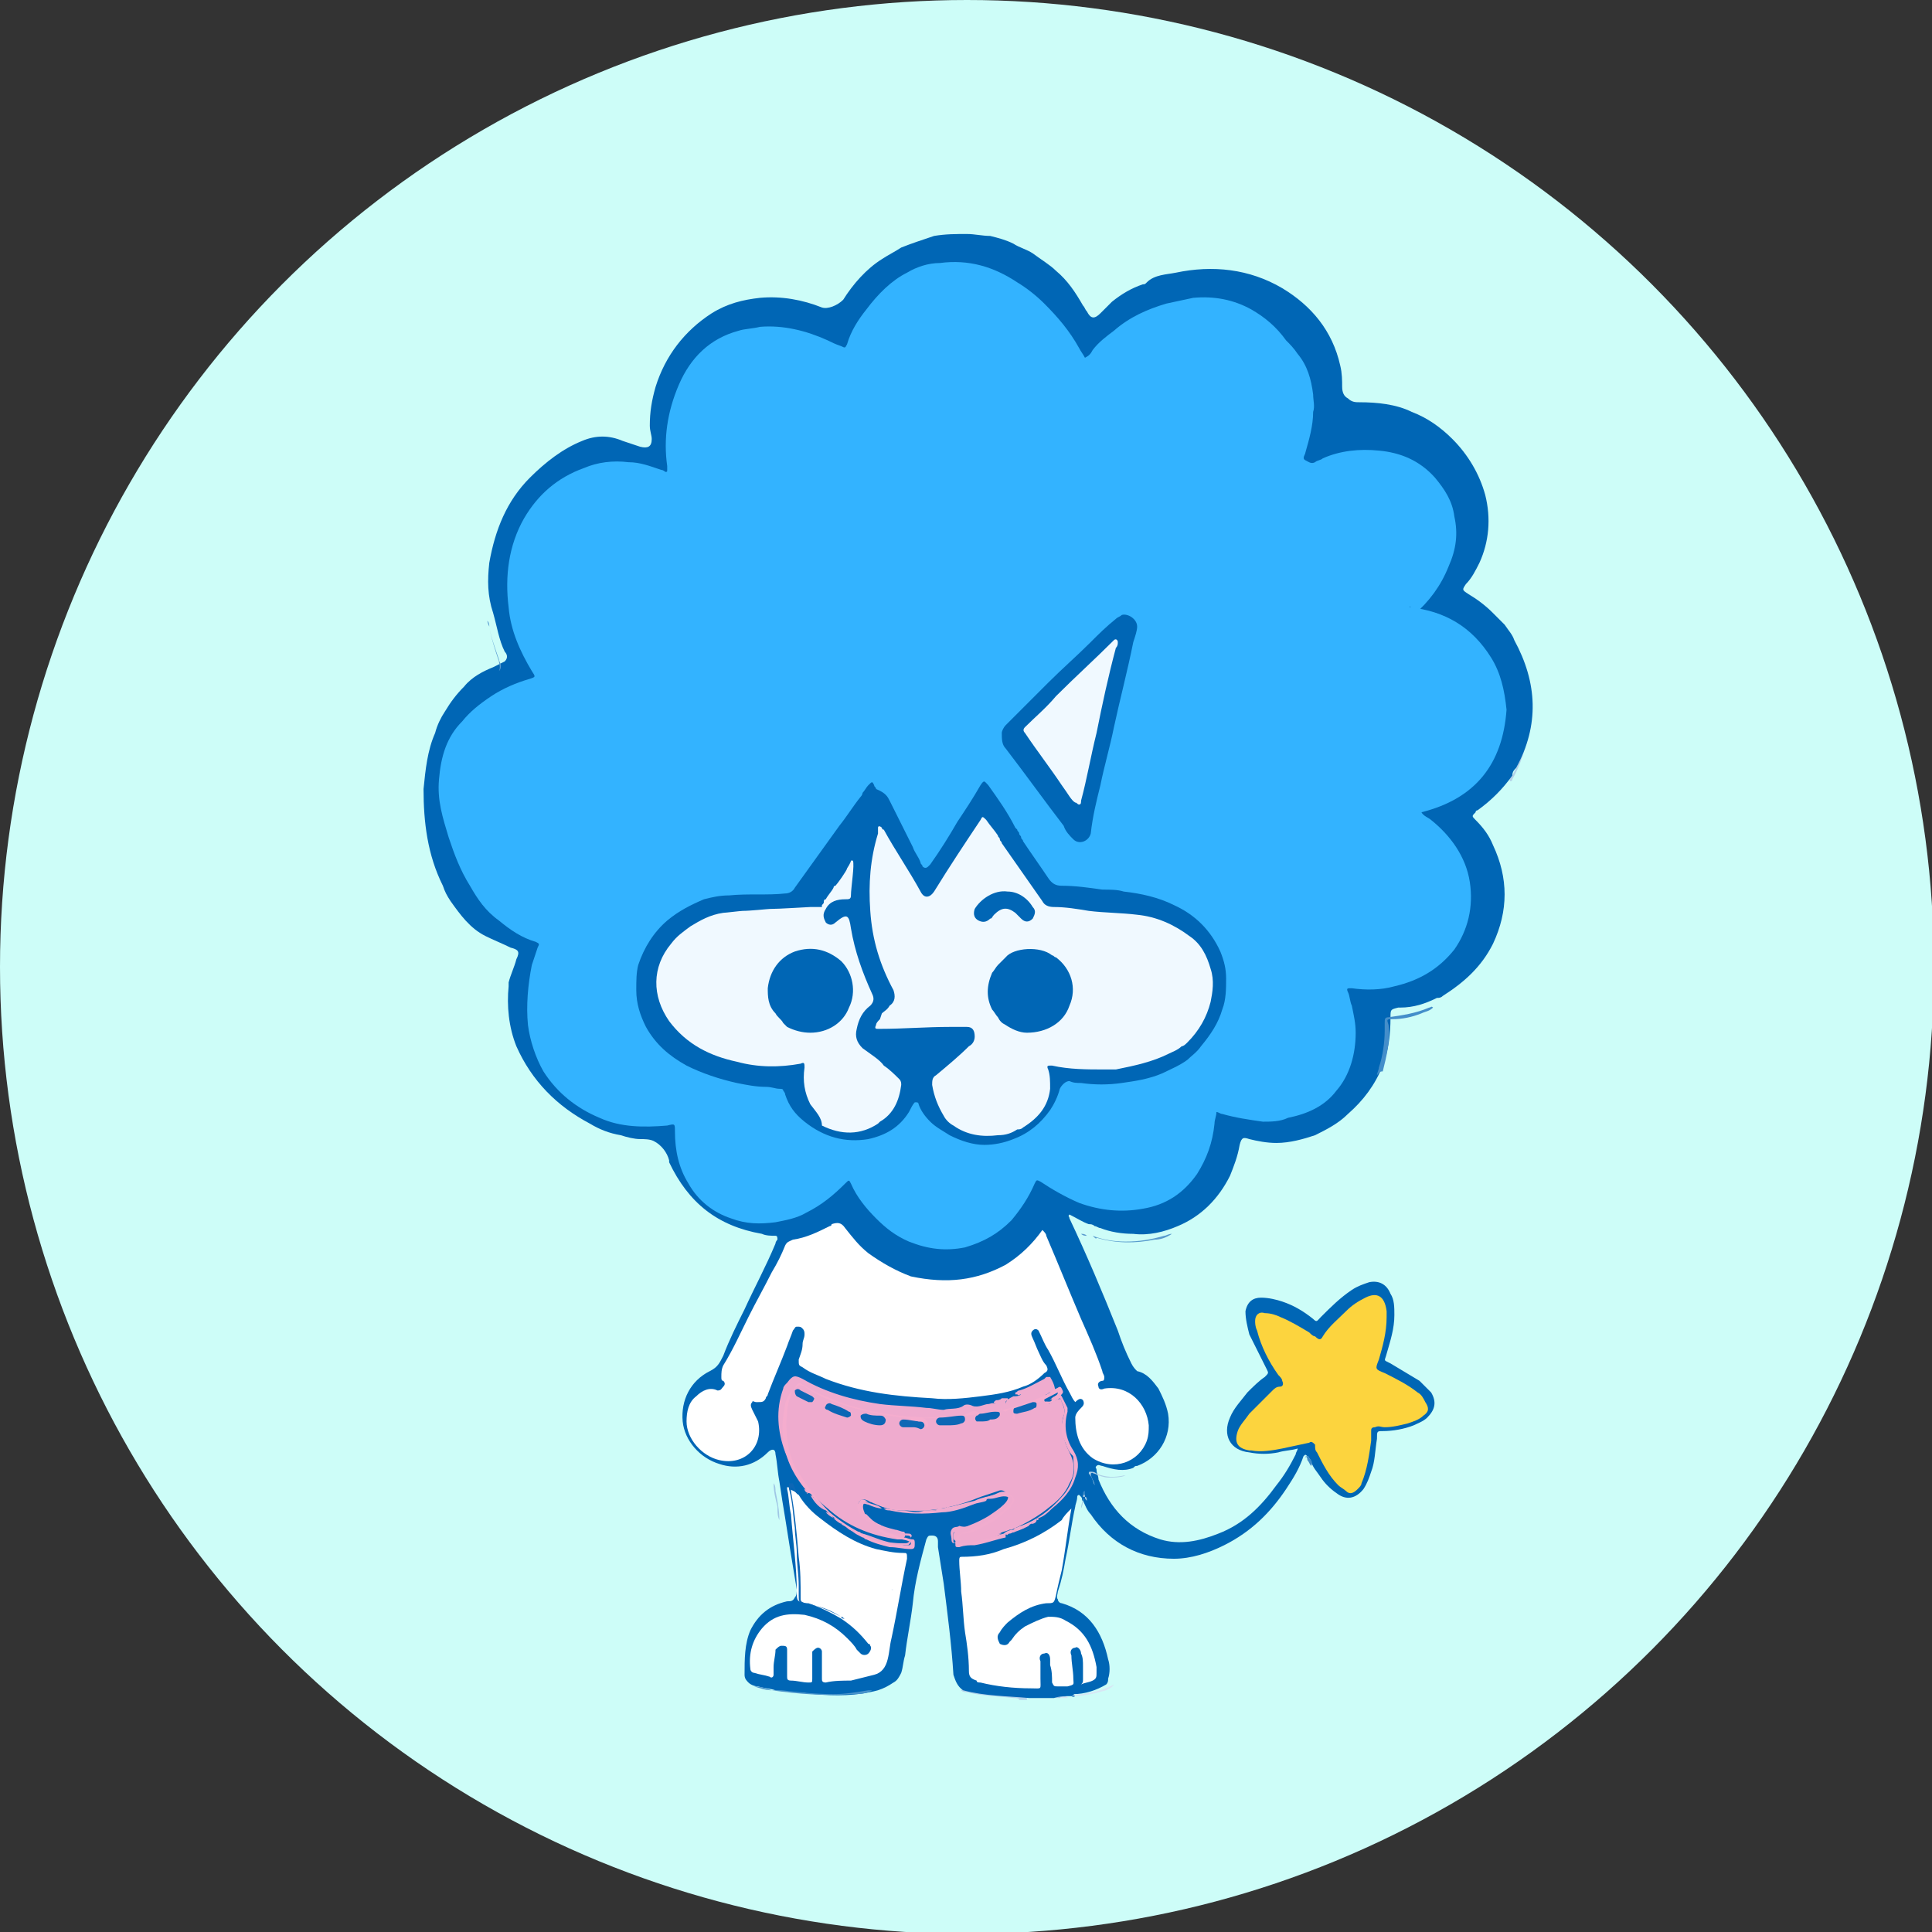 <?xml version="1.0" encoding="utf-8"?>
<!-- Generator: Adobe Illustrator 22.0.0, SVG Export Plug-In . SVG Version: 6.00 Build 0)  -->
<svg version="1.1" id="User_tx_defualt" xmlns="http://www.w3.org/2000/svg" xmlns:xlink="http://www.w3.org/1999/xlink" x="0px"
	 y="0px" viewBox="0 0 99.9 99.9" style="enable-background:new 0 0 99.9 99.9;" xml:space="preserve">
<rect x="0" y="0" width="99.9" height="99.9" fill="#333333" stroke="none"/>
<style type="text/css">
	.st0{fill:#CDFDF8;}
	.st1{fill:#B4D2E8;}
	.st2{fill:#B2D0E9;}
	.st3{fill:#8CB9DD;}
	.st4{fill:#A5C9E5;}
	.st5{fill:#D8E6F4;}
	.st6{fill:#D4E5F2;}
	.st7{fill:#0066B5;}
	.st8{fill:#4A93CB;}
	.st9{fill:#579AD0;}
	.st10{fill:#9FC6E5;}
	.st11{fill:#448ECA;}
	.st12{fill:#589BCD;}
	.st13{fill:#ADCEE6;}
	.st14{fill:#3E8AC6;}
	.st15{fill:#A3C9E4;}
	.st16{fill:#5A9BCF;}
	.st17{fill:#33B3FF;}
	.st18{fill:#FFFFFF;}
	.st19{fill:#EFABCE;}
	.st20{fill:#FCD43E;}
	.st21{fill:#F5ADCE;}
	.st22{fill:#F1ACCE;}
	.st23{fill:#F3ACCE;}
	.st24{fill:#0C66B5;}
	.st25{fill:#EEABCE;}
	.st26{fill:#ECAACE;}
	.st27{fill:#3486C5;}
	.st28{fill:#0C67B5;}
	.st29{fill:#0B66B5;}
	.st30{fill:#0A66B5;}
	.st31{fill:#0D66B5;}
	.st32{fill:#0F68B5;}
	.st33{fill:#0D67B5;}
	.st34{fill:#0F67B5;}
	.st35{fill:#EEF4FA;}
	.st36{fill:#F0F9FF;}
	.st37{fill:#0166B5;}
</style>
<g>
	<circle id="椭圆_1" class="st0" cx="50" cy="50" r="50"/>
	<g>
		<path class="st1" d="M77.6,32.8c0.1,0,0.2,0.1,0.2,0.2c0.6,0.8,1,1.8,1.2,2.8c0,0.1,0,0.3,0.1,0.4c0,0.5,0,1,0,1.4
			c-0.1,0.2-0.1,0.4-0.1,0.6c-0.2,0.7-0.4,1.4-0.8,2.1c0,0.1-0.1,0.1-0.1,0.1c-0.1-0.1,0-0.2,0.1-0.3c0.6-1.1,0.9-2.3,0.9-3.6
			c-0.1-1.3-0.5-2.4-1.2-3.5C77.7,33,77.6,33,77.6,32.8z"/>
		<path class="st2" d="M52.4,87.8c-0.8-0.1-1.6-0.1-2.4-0.3c-0.1,0-0.2,0-0.3-0.1c0.1-0.1,0.2,0,0.3,0c0.8,0.2,1.7,0.3,2.6,0.3
			c0.2,0,0.4,0,0.5,0.1c0,0,0,0.1,0,0.1c-0.1,0-0.2,0-0.4,0C52.7,87.8,52.5,87.8,52.4,87.8z"/>
		<path class="st3" d="M53.2,87.8C53.2,87.8,53.2,87.8,53.2,87.8c0.4-0.2,0.9-0.2,1.3-0.1c0,0,0,0.1,0,0.1
			C54,87.8,53.6,87.8,53.2,87.8z"/>
		<path class="st4" d="M54.5,87.8C54.5,87.8,54.5,87.8,54.5,87.8c0.3-0.2,0.6-0.2,0.9-0.2c0,0,0,0.1,0,0.1c-0.1,0-0.2,0-0.2,0
			c-0.1,0.1-0.3,0-0.4,0.1C54.7,87.8,54.6,87.8,54.5,87.8z"/>
		<path class="st5" d="M54.8,87.8c0.1-0.1,0.2,0,0.4-0.1c0,0,0,0,0,0.1C55,87.8,54.9,87.8,54.8,87.8z"/>
		<path class="st6" d="M52.4,87.8c0.1,0,0.3,0,0.4,0.1C52.7,87.8,52.6,87.8,52.4,87.8C52.4,87.8,52.4,87.8,52.4,87.8z"/>
		<path class="st7" d="M55.4,87.7c-0.3,0-0.6,0-0.9,0.1c-0.4,0-0.9,0-1.3,0c-1.1-0.1-2.3-0.1-3.4-0.4c-0.3-0.2-0.4-0.5-0.5-0.8
			c-0.1-1.6-0.3-3.1-0.5-4.7c-0.1-0.6-0.2-1.3-0.3-1.9c0-0.1,0-0.2,0-0.3c0-0.2-0.1-0.3-0.3-0.3c-0.2,0-0.2,0-0.3,0.2
			c-0.3,1.1-0.6,2.2-0.7,3.3c-0.1,0.9-0.3,1.8-0.4,2.7c-0.1,0.3-0.1,0.6-0.2,0.9c-0.1,0.2-0.2,0.4-0.4,0.5c-0.3,0.2-0.5,0.3-0.8,0.4
			c-1.1,0.3-2.2,0.3-3.3,0.2c-0.7-0.1-1.3-0.1-2-0.2l0,0c-0.3-0.1-0.6-0.1-0.9-0.2c-0.2,0-0.4-0.1-0.5-0.2c-0.1-0.1-0.2-0.2-0.2-0.4
			c0-0.8,0-1.6,0.3-2.3c0.4-0.8,1-1.3,1.9-1.5c0.2,0,0.3,0,0.4-0.2c0.1-0.1,0.1-0.3,0.1-0.4c-0.2-1.2-0.4-2.4-0.6-3.7
			c-0.1-0.6-0.2-1.2-0.3-1.9c-0.1-0.5-0.1-0.9-0.2-1.4c0-0.3-0.2-0.3-0.4-0.1c-0.7,0.7-1.6,0.9-2.5,0.6c-1-0.3-1.8-1.2-1.9-2.2
			c-0.1-1.1,0.4-2.1,1.4-2.6c0.4-0.2,0.5-0.4,0.7-0.8c0.3-0.8,0.7-1.6,1.1-2.4c0.5-1.1,1.1-2.2,1.6-3.4c0-0.1,0.1-0.2,0.1-0.2
			c0-0.1,0-0.2-0.1-0.2c-0.2,0-0.5,0-0.7-0.1c-2.3-0.4-3.8-1.6-4.8-3.7c0,0,0-0.1,0-0.1c-0.1-0.4-0.4-0.8-0.8-1
			c-0.2-0.1-0.5-0.1-0.7-0.1c-0.3,0-0.7-0.1-1-0.2c-0.6-0.1-1.1-0.3-1.6-0.6c-1.7-0.9-3-2.2-3.8-4c-0.4-1-0.5-2.1-0.4-3.1
			c0-0.1,0-0.1,0-0.2c0.1-0.4,0.3-0.8,0.4-1.2c0.2-0.4,0.1-0.5-0.3-0.6c-0.4-0.2-0.9-0.4-1.3-0.6c-0.8-0.4-1.3-1.1-1.8-1.8
			c-0.2-0.3-0.3-0.5-0.4-0.8c-0.8-1.6-1-3.3-1-5c0.1-1,0.2-2,0.6-2.9c0.1-0.4,0.3-0.8,0.5-1.1c0.3-0.5,0.6-0.9,1-1.3
			c0.4-0.5,1-0.8,1.5-1c0.2-0.1,0.4-0.2,0.6-0.3c0.2-0.2,0.1-0.4,0-0.5c-0.3-0.6-0.4-1.3-0.6-2c-0.3-0.9-0.3-1.7-0.2-2.6
			c0.3-1.7,0.9-3.2,2.1-4.4c0.8-0.8,1.7-1.5,2.7-1.9c0.7-0.3,1.4-0.3,2.1,0c0.3,0.1,0.6,0.2,0.9,0.3c0.4,0.1,0.6,0,0.6-0.4
			c0-0.2-0.1-0.4-0.1-0.7c0-0.7,0.1-1.3,0.3-2c0.5-1.6,1.5-2.9,2.9-3.8c0.8-0.5,1.6-0.7,2.5-0.8c1.1-0.1,2.2,0.1,3.2,0.5
			c0.3,0.1,0.8-0.1,1.1-0.4c0.5-0.8,1.2-1.6,2-2.1c0.3-0.2,0.7-0.4,1-0.6c0.5-0.2,1.1-0.4,1.7-0.6c0.6-0.1,1.1-0.1,1.7-0.1
			c0.4,0,0.8,0.1,1.2,0.1c0.4,0.1,0.8,0.2,1.2,0.4c0.3,0.2,0.7,0.3,1,0.5c0.4,0.3,0.9,0.6,1.2,0.9c0.6,0.5,1,1.1,1.4,1.8
			c0.1,0.1,0.1,0.2,0.2,0.3c0.2,0.4,0.4,0.4,0.7,0.1c0.2-0.2,0.4-0.4,0.6-0.6c0.5-0.4,1-0.7,1.6-0.9c0.1,0,0.1,0,0.2-0.1
			c0.4-0.4,1-0.4,1.5-0.5c1.9-0.4,3.8-0.2,5.5,0.8c1.5,0.9,2.6,2.2,3,4c0.1,0.4,0.1,0.8,0.1,1.1c0,0.3,0.1,0.5,0.3,0.6
			c0.2,0.2,0.4,0.2,0.6,0.2c0.9,0,1.9,0.1,2.7,0.5c0.8,0.3,1.5,0.8,2.1,1.4c0.8,0.8,1.4,1.8,1.7,2.9c0.3,1.2,0.2,2.4-0.3,3.5
			c-0.2,0.4-0.4,0.8-0.7,1.1c-0.2,0.3-0.2,0.3,0.1,0.5c0.5,0.3,0.9,0.6,1.3,1c0.2,0.2,0.4,0.4,0.6,0.6c0.2,0.3,0.4,0.5,0.5,0.8
			c1.2,2.2,1.3,4.4,0.1,6.6c-0.1,0.1-0.2,0.2-0.2,0.4c-0.5,0.7-1.1,1.3-1.8,1.8c0,0-0.1,0-0.1,0.1c-0.2,0.2-0.2,0.2,0,0.4
			c0.4,0.4,0.7,0.8,0.9,1.3c0.8,1.7,0.8,3.4,0,5.1c-0.6,1.2-1.5,2-2.6,2.7c-0.1,0.1-0.2,0.1-0.3,0.1c-0.6,0.3-1.2,0.5-1.9,0.5
			c0,0-0.1,0-0.1,0c-0.4,0.1-0.4,0.1-0.4,0.5c0,0.9-0.1,1.7-0.4,2.5c-0.4,1-1,1.8-1.8,2.5c-0.5,0.5-1.1,0.8-1.7,1.1
			c-0.6,0.2-1.3,0.4-2,0.4c-0.5,0-1-0.1-1.4-0.2c-0.3-0.1-0.4-0.1-0.5,0.3c-0.1,0.6-0.3,1.1-0.5,1.6c-0.6,1.2-1.5,2.1-2.7,2.6
			c-0.7,0.3-1.5,0.5-2.3,0.4c-0.6,0-1.2-0.1-1.7-0.3c-0.1,0-0.2-0.1-0.3-0.1l0,0c-0.1-0.1-0.2-0.1-0.3-0.1c-0.3-0.1-0.6-0.3-1-0.5
			c-0.1,0.1,0,0.1,0,0.2c0.9,1.9,1.7,3.8,2.5,5.8c0.2,0.6,0.4,1.1,0.7,1.7c0.1,0.2,0.2,0.3,0.3,0.4c0.5,0.1,0.8,0.5,1.1,0.9
			c0.2,0.4,0.4,0.8,0.5,1.3c0.2,1.2-0.5,2.3-1.6,2.7c-0.1,0-0.1,0-0.2,0.1c-0.5,0.2-1,0.1-1.6-0.1c-0.1,0-0.2-0.1-0.3,0
			c-0.1,0.1,0,0.1,0,0.2c0,0.2,0.1,0.3,0.1,0.5c0.6,1.5,1.6,2.6,3.2,3.1c1,0.3,2,0.1,3-0.3c1.3-0.5,2.2-1.4,3-2.5
			c0.4-0.5,0.7-1,1-1.6c0-0.1,0.1-0.2,0.1-0.3c-0.3,0.1-0.7,0.1-1,0.2c-0.5,0.1-1,0.1-1.5,0c-1-0.1-1.4-0.9-1-1.8
			c0.2-0.5,0.6-0.9,0.9-1.3c0.3-0.3,0.6-0.6,0.9-0.8c0.2-0.2,0.2-0.2,0.1-0.4c-0.3-0.6-0.6-1.2-0.9-1.8c-0.1-0.4-0.2-0.8-0.2-1.2
			c0.1-0.5,0.4-0.7,0.8-0.7c0.4,0,0.8,0.1,1.1,0.2c0.6,0.2,1.1,0.5,1.6,0.9c0.2,0.2,0.2,0.1,0.4-0.1c0.5-0.5,1-1,1.6-1.4
			c0.3-0.2,0.6-0.3,0.9-0.4c0.5-0.1,0.9,0.1,1.1,0.6c0.2,0.3,0.2,0.7,0.2,1.1c0,0.7-0.2,1.3-0.4,2c-0.1,0.4-0.2,0.3,0.2,0.5
			c0.5,0.3,1,0.6,1.5,0.9c0.2,0.2,0.4,0.4,0.6,0.6c0.3,0.5,0.2,0.9-0.2,1.3c-0.2,0.2-0.5,0.3-0.7,0.4c-0.5,0.2-1.1,0.3-1.6,0.3
			c-0.3,0-0.3,0-0.3,0.4c-0.1,0.6-0.1,1.2-0.3,1.7c-0.1,0.3-0.2,0.6-0.4,0.9c-0.4,0.5-0.9,0.6-1.4,0.2c-0.3-0.2-0.6-0.5-0.8-0.8
			c-0.2-0.3-0.4-0.5-0.5-0.8c0-0.1-0.1-0.2-0.2-0.3c-0.1-0.1-0.1-0.1-0.2,0c-0.2,0.6-0.5,1.1-0.9,1.7c-0.8,1.2-1.8,2.2-3.2,2.9
			c-0.8,0.4-1.7,0.7-2.6,0.7c-1.8,0-3.3-0.8-4.3-2.3c-0.2-0.2-0.3-0.5-0.4-0.7c-0.1,0,0-0.1-0.1-0.2l0,0c0,0,0,0-0.1-0.1
			c-0.1,0-0.1,0.1-0.1,0.1c0,0.2-0.1,0.4-0.1,0.5c-0.2,0.9-0.3,1.8-0.5,2.7c-0.1,0.6-0.2,1.1-0.4,1.7c0,0.1-0.1,0.3,0,0.4
			c0,0.1,0.1,0.2,0.2,0.2c1.4,0.4,2.1,1.5,2.4,2.9c0.1,0.3,0.1,0.7,0,1c0,0.1,0,0.2-0.1,0.3c-0.5,0.3-1.1,0.5-1.7,0.5
			C55.7,87.7,55.5,87.8,55.4,87.7z"/>
		<path class="st8" d="M39.9,87.4c0.2,0,0.3,0,0.5,0c0.9,0.1,1.8,0.2,2.7,0.2c0.6,0,1.2-0.1,1.8-0.2c0.1,0,0.2,0,0.2,0
			c-0.3,0.2-0.7,0.2-1.1,0.2C42.7,87.7,41.3,87.6,39.9,87.4C39.9,87.4,39.9,87.4,39.9,87.4z"/>
		<path class="st9" d="M25.2,32.1c0.1,0.1,0.1,0.2,0.1,0.3c0.1,0.6,0.3,1.1,0.5,1.7c0,0.1,0.1,0.2,0.1,0.3c0,0.1,0,0.2-0.1,0.3
			c0.1-0.2,0-0.4,0-0.5c-0.2-0.6-0.4-1.2-0.5-1.8C25.2,32.2,25.2,32.1,25.2,32.1z"/>
		<path class="st10" d="M40,76.7c0.1,0.1,0.1,0.3,0.1,0.4c0.1,0.5,0.2,1,0.2,1.5c-0.1-0.2-0.1-0.4-0.1-0.7
			C40.1,77.5,40,77.1,40,76.7z"/>
		<path class="st8" d="M39,87.2c0.3,0,0.6,0.1,0.9,0.2C39.6,87.4,39.3,87.3,39,87.2z"/>
		<path class="st11" d="M71.2,55.6c0-0.1,0.1-0.3,0.1-0.4c0.2-0.6,0.3-1.3,0.3-1.9c0-0.1,0-0.3,0-0.4c0-0.2,0-0.3,0.2-0.3
			c0.7-0.1,1.4-0.2,2.1-0.5c0.1,0,0.1-0.1,0.2,0c-0.2,0.2-0.4,0.2-0.6,0.3c-0.5,0.2-1,0.3-1.5,0.3c-0.3,0-0.3,0-0.2,0.3
			c0.1,0.8-0.1,1.6-0.3,2.4C71.3,55.4,71.3,55.5,71.2,55.6z"/>
		<path class="st12" d="M56.5,63.9c0.5,0.2,1.1,0.3,1.7,0.3c0.7,0,1.3-0.1,2-0.3c0.1,0,0.2-0.1,0.4-0.1c-0.3,0.2-0.6,0.3-0.9,0.3
			c-1,0.2-2,0.2-3-0.1C56.7,64.1,56.6,64,56.5,63.9C56.5,64,56.5,64,56.5,63.9C56.5,64,56.5,63.9,56.5,63.9z"/>
		<path class="st13" d="M56.6,76.8c-0.1-0.2-0.1-0.4-0.3-0.6c0-0.1,0-0.1,0.1-0.1c0.1,0,0.2,0,0.3,0.1c0.5,0.2,0.9,0.2,1.4,0.1
			c0,0,0.1,0,0.1,0c-0.3,0.1-0.6,0.1-0.9,0.1c-0.2,0-0.5-0.1-0.7-0.2c-0.1,0-0.1-0.1-0.2,0C56.4,76.4,56.6,76.6,56.6,76.8z"/>
		<path class="st5" d="M55.4,87.7c0.2-0.1,0.4-0.1,0.6-0.1c0.5-0.1,1.1-0.2,1.6-0.5c-0.1,0.2-0.3,0.2-0.4,0.3
			C56.5,87.6,56,87.7,55.4,87.7C55.4,87.8,55.4,87.7,55.4,87.7z"/>
		<path class="st14" d="M67.5,75.4c0-0.1,0-0.1,0.1-0.1c0.1,0,0.1,0,0.1,0.1c0.1,0.1,0.2,0.2,0.1,0.4c-0.1-0.1-0.1-0.2-0.2-0.3
			C67.6,75.3,67.5,75.3,67.5,75.4z"/>
		<path class="st15" d="M55.9,78c0-0.2,0.1-0.4,0.1-0.6c0,0,0,0,0,0c0,0,0,0,0,0C56,77.6,56,77.8,55.9,78z"/>
		<path class="st16" d="M56.5,63.9C56.5,64,56.5,64,56.5,63.9c-0.1,0-0.2,0-0.3-0.1C56.3,63.9,56.4,63.9,56.5,63.9z"/>
		<path class="st16" d="M55.9,63.8c0.1,0,0.2,0,0.3,0.1C56.1,63.9,56,63.9,55.9,63.8z"/>
		<path class="st15" d="M56.1,77.3c0,0,0,0.1,0,0.1c0,0-0.1,0-0.1,0c0,0,0,0,0,0C56,77.3,56,77.2,56.1,77.3z"/>
		<path class="st15" d="M56.1,77.4c0.1,0,0.1,0.1,0.1,0.2C56.1,77.5,56.1,77.5,56.1,77.4z"/>
		<path class="st17" d="M72.9,31.4c1.8,0.2,3.2,1,4.2,2.6c0.5,0.8,0.7,1.7,0.8,2.7c-0.2,2.8-1.6,4.6-4.4,5.3
			c0.1,0.2,0.4,0.3,0.5,0.4c1,0.8,1.8,1.9,2,3.2c0.2,1.3-0.1,2.5-0.8,3.5c-0.8,1-1.8,1.6-3.1,1.9c-0.7,0.2-1.5,0.2-2.2,0.1
			c0,0-0.1,0-0.1,0c-0.1,0-0.2,0-0.1,0.2c0.1,0.2,0.1,0.5,0.2,0.7c0.1,0.5,0.2,0.9,0.2,1.4c0,1.1-0.3,2.2-1,3
			c-0.6,0.8-1.5,1.2-2.5,1.4C66.2,58,65.7,58,65.3,58c-0.7-0.1-1.4-0.2-2.1-0.4c-0.1,0-0.2-0.1-0.3-0.1c0,0.2-0.1,0.4-0.1,0.6
			c-0.1,1-0.4,1.8-0.9,2.6c-0.7,1-1.6,1.6-2.8,1.8c-1.1,0.2-2.2,0.1-3.3-0.3c-0.7-0.3-1.4-0.7-2-1.1c-0.2-0.1-0.2-0.1-0.3,0.1
			c-0.3,0.7-0.7,1.3-1.2,1.9c-0.7,0.7-1.4,1.1-2.4,1.4c-1,0.2-1.9,0.1-2.9-0.3c-0.7-0.3-1.2-0.7-1.7-1.2c-0.5-0.5-1-1.1-1.3-1.8
			c-0.1-0.2-0.1-0.2-0.3,0c-0.6,0.6-1.2,1.1-2,1.5c-0.5,0.3-1.1,0.4-1.6,0.5c-0.8,0.1-1.5,0.1-2.3-0.2c-0.9-0.3-1.7-0.9-2.2-1.8
			c-0.5-0.8-0.7-1.7-0.7-2.7c0-0.4,0-0.4-0.4-0.3c-1.2,0.1-2.4,0.1-3.5-0.4c-1.2-0.5-2.2-1.3-2.9-2.4c-0.4-0.7-0.7-1.6-0.8-2.4
			c-0.1-1,0-2.1,0.2-3.1c0.1-0.3,0.2-0.6,0.3-0.9c0.1-0.2,0.1-0.2-0.1-0.3c-0.7-0.2-1.3-0.6-1.9-1.1c-0.7-0.5-1.1-1.1-1.5-1.8
			c-0.5-0.8-0.8-1.6-1.1-2.5c-0.3-1-0.6-1.9-0.5-3c0.1-1.2,0.4-2.2,1.2-3c0.4-0.5,0.9-0.9,1.5-1.3c0.6-0.4,1.3-0.7,2-0.9
			c0.3-0.1,0.3-0.1,0.1-0.4c-0.6-1-1.1-2.1-1.2-3.3c-0.2-1.6,0-3.2,0.8-4.6c0.7-1.2,1.7-2.1,3.1-2.6c0.7-0.3,1.5-0.4,2.3-0.3
			c0.6,0,1.1,0.2,1.7,0.4c0.1,0,0.2,0.1,0.2,0.1c0.1,0,0.1,0,0.1-0.1c0-0.1,0-0.1,0-0.2c-0.2-1.4,0-2.8,0.6-4.2
			c0.6-1.4,1.6-2.4,3.1-2.8c0.3-0.1,0.7-0.1,1.1-0.2c1.2-0.1,2.4,0.2,3.5,0.7c0.2,0.1,0.4,0.2,0.7,0.3c0.2,0.1,0.2,0.1,0.3-0.1
			c0.2-0.7,0.6-1.3,1-1.8c0.6-0.8,1.3-1.5,2.1-1.9c0.5-0.3,1.1-0.5,1.7-0.5c1.5-0.2,2.8,0.2,4,1c0.5,0.3,1,0.7,1.4,1.1
			c0.7,0.7,1.3,1.4,1.8,2.3c0.1,0.2,0.2,0.3,0.3,0.5c0.2-0.1,0.3-0.2,0.4-0.4c0.3-0.4,0.7-0.7,1.1-1c0.8-0.7,1.7-1.1,2.7-1.4
			c0.5-0.1,0.9-0.2,1.4-0.3c1.1-0.1,2.1,0.1,3,0.6c0.7,0.4,1.3,0.9,1.8,1.6c0.2,0.2,0.4,0.4,0.6,0.7c0.5,0.6,0.7,1.3,0.8,2.1
			c0,0.3,0.1,0.6,0,0.9c0,0.7-0.2,1.4-0.4,2.1c0,0.1-0.2,0.3,0,0.4c0.2,0.1,0.3,0.2,0.5,0.1c0.1-0.1,0.3-0.1,0.4-0.2
			c0.9-0.4,1.9-0.5,2.9-0.4c1.1,0.1,2.1,0.5,2.9,1.4c0.5,0.6,0.9,1.2,1,2c0.2,0.9,0.1,1.7-0.3,2.6c-0.4,1-1,1.8-1.8,2.5
			C72.9,31.3,72.9,31.3,72.9,31.4C72.9,31.4,72.9,31.4,72.9,31.4z"/>
		<path class="st18" d="M52,65.4c0.8-0.5,1.4-1.1,1.9-1.8c0.1,0.1,0.2,0.2,0.2,0.3c0.6,1.4,1.2,2.9,1.8,4.3c0.4,0.9,0.8,1.8,1.1,2.7
			c0,0.1,0.1,0.2,0.1,0.3c0,0.1,0,0.2-0.1,0.2c-0.1,0-0.3,0.1-0.2,0.3c0,0.1,0.1,0.2,0.3,0.1c1.3-0.2,2.2,0.8,2.3,1.9
			c0,0.3,0,0.5-0.1,0.8c-0.4,1.1-1.7,1.6-2.8,0.9c-0.7-0.5-0.9-1.3-0.9-2.1c0-0.2,0.2-0.4,0.3-0.5c0.1-0.1,0.2-0.2,0.1-0.4
			c-0.1-0.1-0.2-0.1-0.4,0.1c0,0,0,0,0,0c-0.1-0.1-0.2-0.3-0.3-0.5c-0.4-0.7-0.7-1.5-1.1-2.2c-0.2-0.3-0.3-0.6-0.5-1
			c-0.1-0.1-0.2-0.1-0.3,0c-0.1,0.1-0.1,0.2,0,0.4c0.1,0.2,0.2,0.5,0.3,0.7c0.1,0.2,0.2,0.5,0.4,0.7c0.1,0.2,0.1,0.3-0.1,0.4
			c-0.3,0.3-0.7,0.6-1.1,0.7c-0.7,0.3-1.4,0.4-2.2,0.5c-0.8,0.1-1.7,0.2-2.5,0.1c-1.9-0.1-3.7-0.3-5.5-1c-0.4-0.2-0.8-0.3-1.2-0.6
			c-0.2-0.1-0.2-0.1-0.2-0.4c0.1-0.3,0.2-0.5,0.2-0.8c0-0.2,0.1-0.3,0.1-0.5c0-0.1,0-0.2-0.1-0.3c-0.1-0.1-0.1-0.1-0.3-0.1
			c-0.1,0-0.1,0.1-0.2,0.2c-0.1,0.3-0.2,0.5-0.3,0.8c-0.3,0.8-0.7,1.7-1,2.5c0,0.1-0.1,0.1-0.1,0.2c-0.1,0.2-0.2,0.2-0.4,0.2
			c0,0-0.1,0-0.1,0c-0.1,0-0.2-0.1-0.2,0c-0.1,0.1-0.1,0.2,0,0.4c0.1,0.2,0.2,0.4,0.3,0.6c0.3,1.3-0.7,2.3-2,2
			c-0.9-0.2-1.7-1.1-1.7-2c0-0.5,0.1-1,0.5-1.3c0.3-0.3,0.7-0.5,1.1-0.3c0.2,0,0.2-0.1,0.3-0.2c0.1-0.1,0.1-0.2,0-0.3
			c-0.1,0-0.1-0.1-0.1-0.2c0-0.2,0-0.4,0.1-0.6c0.5-0.8,0.9-1.7,1.3-2.5c0.4-0.8,0.8-1.5,1.2-2.3c0.3-0.5,0.5-0.9,0.7-1.4
			c0.1-0.2,0.2-0.2,0.4-0.3c0.7-0.1,1.3-0.4,1.9-0.7c0,0,0.1,0,0.1-0.1c0.3-0.1,0.5-0.1,0.7,0.2c0.4,0.5,0.7,0.9,1.2,1.3
			c0.7,0.5,1.4,0.9,2.2,1.2C49,66.4,50.5,66.2,52,65.4z"/>
		<path class="st19" d="M54.6,71.9C54.5,72,54.4,72,54.3,72c-0.1,0-0.1,0.1-0.2,0.1C54,72.2,54,72.3,54,72.4c0,0.1,0.1,0.1,0.2,0.1
			c0.1,0,0.2,0,0.2-0.1c0,0.2-0.1,0.1-0.2,0.2c0.1,0,0.2-0.1,0.4-0.2c0.2-0.1,0.3-0.1,0.3,0.1c0.1,0.2,0.2,0.5,0.1,0.7
			c-0.2,0.6,0,1.3,0.3,1.9c0.3,0.6,0.3,1.1,0,1.6c-0.2,0.5-0.6,0.9-1,1.2c-0.6,0.5-1.3,0.9-2,1.2c0,0-0.1,0-0.1,0
			c-0.2,0.1-0.4,0.1-0.5,0.2c-0.7,0.2-1.3,0.4-2.1,0.4c-0.1,0-0.3,0-0.3-0.2c0-0.2,0-0.3,0.2-0.4c0.6-0.2,1.1-0.4,1.6-0.7
			c0.3-0.2,0.6-0.4,0.8-0.6c0.1-0.1,0.3-0.3,0.2-0.5c-0.1-0.2-0.3-0.3-0.5-0.2c-0.3,0.1-0.6,0.2-0.9,0.3c-1.2,0.5-2.5,0.8-3.9,0.7
			c-0.7,0-1.3-0.2-1.9-0.5c-0.2-0.1-0.4-0.1-0.5,0.1c-0.1,0.2,0,0.3,0.1,0.4c0.2,0.2,0.4,0.4,0.6,0.5c0.4,0.3,0.8,0.4,1.2,0.5
			c0.1,0,0.3,0.1,0.4,0.1c0.1,0,0.1,0.1,0.1,0.2c0,0.1-0.1,0.1-0.1,0.2c-0.1,0-0.2,0-0.3,0c-1.4-0.2-2.6-0.7-3.6-1.6
			c-1-0.8-1.7-1.7-2.2-2.9c-0.4-1.1-0.5-2.2-0.1-3.3c0-0.1,0.1-0.2,0.2-0.3c0.3-0.4,0.4-0.4,0.8-0.2c1.2,0.7,2.6,1.1,4,1.3
			c0.8,0.1,1.6,0.1,2.4,0.2c0.3,0,0.6,0.1,0.9,0.1c0.3-0.1,0.7,0,1-0.2c0.1-0.1,0.3-0.1,0.5,0c0.3,0.1,0.6-0.1,0.8-0.1
			c0.1,0,0.2-0.1,0.4,0c0,0,0,0,0,0c0,0,0,0,0,0c0,0,0,0,0,0c-0.2-0.1-0.1-0.1,0-0.2c0.1,0,0.2,0,0.3-0.1c0.1,0,0.2,0,0.3,0
			c0.1,0.1-0.1,0.1-0.1,0.2c0,0,0,0.1,0,0.1c0,0,0,0,0,0c0-0.2,0.2-0.3,0.4-0.4c0.1,0,0.3,0,0.4-0.1c-0.1,0-0.1,0.1-0.2,0
			c0,0-0.1,0-0.1,0c0,0,0-0.1,0-0.1c0.1,0,0.1-0.1,0.2-0.1c0.4-0.1,0.9-0.4,1.3-0.6c0,0,0.1-0.1,0.1-0.1c0.1,0,0.1,0,0.2,0
			C54.6,71.7,54.5,71.8,54.6,71.9c-0.1,0-0.2,0-0.3,0.1C54.4,71.9,54.4,71.8,54.6,71.9z"/>
		<path class="st20" d="M71.7,68.1c0,0.8-0.2,1.5-0.4,2.2c-0.2,0.5-0.2,0.5,0.3,0.7c0.6,0.3,1.2,0.6,1.7,1c0.2,0.1,0.3,0.3,0.4,0.5
			c0.2,0.3,0.2,0.5-0.1,0.7c-0.2,0.2-0.5,0.3-0.8,0.4c-0.4,0.1-0.8,0.2-1.2,0.2c-0.2,0-0.3-0.1-0.5,0c-0.2,0-0.2,0.1-0.2,0.2
			c0,0.2,0,0.3,0,0.5c-0.1,0.7-0.2,1.5-0.5,2.2c0,0.1-0.1,0.2-0.2,0.3c-0.2,0.2-0.4,0.3-0.6,0.1c-0.1-0.1-0.3-0.2-0.4-0.3
			c-0.5-0.5-0.8-1.1-1.1-1.7c-0.1-0.1-0.1-0.2-0.1-0.4c-0.1-0.1-0.2-0.2-0.3-0.1c-0.5,0.1-0.9,0.2-1.4,0.3c-0.5,0.1-1.1,0.2-1.6,0.1
			c0,0-0.1,0-0.1,0c-0.6-0.1-0.8-0.4-0.6-1c0.1-0.3,0.4-0.6,0.6-0.9c0.4-0.4,0.8-0.8,1.2-1.2c0.1-0.1,0.2-0.2,0.4-0.2
			c0.1,0,0.2-0.1,0.1-0.3c0-0.1-0.1-0.2-0.2-0.3c-0.5-0.7-0.9-1.5-1.1-2.3c-0.1-0.2-0.1-0.4-0.1-0.5c0-0.3,0.2-0.5,0.5-0.4
			c0.3,0,0.6,0.1,0.8,0.2c0.5,0.2,1,0.5,1.5,0.8c0.1,0.1,0.2,0.2,0.3,0.2c0.2,0.2,0.3,0.2,0.4,0c0.3-0.5,0.8-0.9,1.2-1.3
			c0.3-0.3,0.6-0.5,1-0.7c0.6-0.3,1-0.1,1.1,0.7C71.7,67.8,71.7,68,71.7,68.1z"/>
		<path class="st18" d="M55.4,78c-0.2,1.1-0.3,2.1-0.5,3.2c-0.1,0.4-0.2,0.8-0.3,1.3c-0.1,0.4-0.1,0.4-0.5,0.4c-0.8,0.1-1.4,0.5-2,1
			c-0.1,0.1-0.3,0.3-0.4,0.5c-0.2,0.2-0.1,0.4,0,0.6c0.2,0.1,0.4,0.1,0.5-0.1c0,0,0.1-0.1,0.1-0.1c0.2-0.3,0.4-0.5,0.7-0.7
			c0.4-0.2,0.8-0.4,1.2-0.5c0.3,0,0.6,0,0.9,0.2c1,0.5,1.4,1.3,1.6,2.4c0,0.1,0,0.2,0,0.3c0,0.2,0,0.3-0.2,0.4
			c-0.2,0.1-0.4,0.1-0.6,0.2C56,87,56,87,56,86.8c0-0.2,0-0.4,0-0.6c0-0.3,0-0.5-0.1-0.7c0-0.2-0.2-0.4-0.3-0.3
			c-0.2,0-0.3,0.2-0.2,0.4c0,0.4,0.1,0.8,0.1,1.2c0,0.3,0.1,0.3-0.3,0.4c-0.2,0-0.4,0-0.5,0c-0.2,0-0.2,0-0.3-0.2
			c0-0.3,0-0.6-0.1-0.9c0-0.1,0-0.2,0-0.3c0-0.2-0.1-0.4-0.3-0.3c-0.2,0-0.3,0.2-0.2,0.4c0,0.3,0,0.6,0,0.9c0,0.6,0.1,0.5-0.5,0.5
			c-0.9,0-1.8-0.1-2.6-0.3c-0.1,0-0.2,0-0.2-0.1c-0.3-0.1-0.4-0.2-0.4-0.5c0-0.7-0.1-1.4-0.2-2c-0.1-0.7-0.1-1.4-0.2-2.1
			c0-0.5-0.1-1.1-0.1-1.6c0-0.1,0-0.2,0.1-0.2c0.8,0,1.5-0.1,2.2-0.4c1.1-0.3,2.1-0.8,3-1.5C55,78.4,55.2,78.2,55.4,78z"/>
		<path class="st18" d="M41.3,77.3c0.3,0.5,0.7,0.9,1.1,1.2c0.9,0.7,1.8,1.3,2.9,1.6c0.5,0.1,0.9,0.2,1.4,0.2c0.2,0,0.2,0,0.2,0.3
			c-0.3,1.4-0.5,2.7-0.8,4.1c-0.1,0.4-0.1,0.7-0.2,1.1c-0.1,0.4-0.3,0.7-0.7,0.8c-0.4,0.1-0.8,0.2-1.2,0.3c-0.4,0-0.9,0-1.3,0.1
			c-0.2,0-0.2-0.1-0.2-0.2c0-0.4,0-0.8,0-1.1c0-0.1,0-0.2,0-0.3c0-0.1-0.1-0.2-0.2-0.2c-0.1,0-0.2,0.1-0.3,0.2c0,0.1,0,0.2,0,0.4
			c0,0.3,0,0.7,0,1c0,0.2,0,0.2-0.2,0.2c-0.3,0-0.6-0.1-0.9-0.1c-0.2,0-0.2-0.1-0.2-0.2c0-0.4,0-0.7,0-1.1c0-0.1,0-0.2,0-0.3
			c0-0.2-0.1-0.2-0.3-0.2c-0.1,0-0.2,0.1-0.3,0.2c0,0.3-0.1,0.6-0.1,0.9c0,0.1,0,0.3,0,0.4c0,0.1-0.1,0.2-0.2,0.1
			c-0.3-0.1-0.5-0.1-0.8-0.2c-0.1,0-0.2-0.1-0.2-0.2c-0.1-0.8,0.1-1.5,0.6-2.1c0.6-0.7,1.3-0.8,2.2-0.7c0.9,0.2,1.6,0.6,2.2,1.2
			c0.2,0.2,0.4,0.4,0.5,0.6c0.1,0.1,0.1,0.1,0.2,0.2c0.1,0.1,0.3,0.1,0.4,0c0.1-0.1,0.2-0.3,0.1-0.4c0,0,0-0.1-0.1-0.1
			c-0.4-0.5-0.8-0.9-1.4-1.3c-0.5-0.3-1.1-0.6-1.7-0.8c0,0-0.1,0-0.1,0c-0.5-0.1-0.5-0.1-0.5-0.6c0-1.3-0.2-2.6-0.3-4
			c-0.1-0.4-0.1-0.9-0.2-1.3c0,0,0-0.1,0-0.1c0.1,0,0.1,0,0.1,0.1C41.1,77.1,41.2,77.2,41.3,77.3z"/>
		<path class="st21" d="M51.8,72.9c-0.3,0-0.5,0.1-0.8,0.1c-0.2,0-0.3,0.1-0.5,0c-0.1-0.1-0.3,0-0.5,0.1c-0.3,0.1-0.3,0.2-0.6,0.2
			c-0.3,0-0.5,0-0.8,0.1c0,0-0.1,0-0.1,0c-0.1-0.2-0.3-0.1-0.5-0.1c-0.5,0-1,0-1.5-0.1c-0.7-0.1-1.4-0.2-2.1-0.4
			c-0.4-0.1-0.8-0.2-1.2-0.4c-0.6-0.2-1.2-0.5-1.7-0.8c-0.1-0.1-0.2-0.1-0.3,0c-0.1,0.2-0.3,0.3-0.3,0.5c-0.1,0.3-0.2,0.6-0.2,1
			c-0.1,0.6,0,1.3,0.1,1.9c0.1,0.3,0.2,0.7,0.4,1c0.5,0.8,1,1.5,1.7,2.2c0.6,0.5,1.2,0.9,1.9,1.2c0.5,0.2,1,0.4,1.6,0.4
			c0.1,0,0.2,0.1,0.4,0.1c0.1,0,0.1,0,0.2,0c0.1,0,0.1-0.1,0.1-0.1c0-0.1-0.1-0.1-0.1-0.1c-0.2-0.1-0.5-0.1-0.8-0.2
			c-0.3-0.1-0.6-0.2-0.8-0.4c0,0,0,0,0.1,0c0,0,0.1,0,0.1,0l0,0c0.1,0.1,0.3,0.2,0.4,0.2c0.2,0,0.4,0.2,0.6,0.2c0,0,0.1,0,0.1,0
			c0.2,0,0.3,0.1,0.5,0.1c0.1,0,0.1,0.1,0.1,0.2c0,0.2,0,0.3-0.2,0.3c-0.4,0-0.7-0.1-1.1-0.1c-0.4-0.1-0.8-0.2-1.2-0.4
			c-0.1,0-0.1-0.1-0.2-0.1l0,0c-0.2-0.1-0.4-0.2-0.5-0.3l0,0c-0.1-0.1-0.2-0.1-0.3-0.2l0,0c-0.1-0.1-0.3-0.2-0.4-0.3l0,0
			c-0.1-0.1-0.2-0.2-0.4-0.3l0,0c-0.3-0.3-0.6-0.6-0.8-0.8l0,0c0,0,0-0.1-0.1-0.1l0,0c0,0,0-0.1-0.1-0.1l0,0c0-0.1-0.1-0.2-0.2-0.2
			c-0.7-0.8-1.2-1.7-1.3-2.8c-0.1-0.6,0-1.2,0.1-1.8c0.1-0.4,0.3-0.7,0.6-0.9c0.1-0.1,0.2-0.1,0.4,0c1,0.7,2.1,1,3.3,1.3
			c1.2,0.3,2.5,0.4,3.8,0.3c1.7-0.1,3.4-0.3,5-1c0.3-0.1,0.6-0.3,0.9-0.5c0.1,0,0.2-0.2,0.3,0c0.1,0.2,0.1,0.2-0.1,0.4
			c-0.2,0-0.3,0.1-0.5,0.2c0.1-0.2,0.4-0.2,0.4-0.4c-0.6,0.3-1.1,0.6-1.7,0.8c0.1,0.1,0.3-0.1,0.4,0c-0.2,0.1-0.4,0.1-0.5,0.2
			c-0.1,0-0.1,0-0.2,0c-0.2,0.1-0.3,0.2-0.2,0.4c-0.2-0.1-0.2-0.1,0-0.5c-0.2-0.1-0.4,0-0.5,0.1C51.6,72.8,51.8,72.8,51.8,72.9z"/>
		<path class="st22" d="M45.2,78.8C45.2,78.8,45.2,78.8,45.2,78.8c-0.4-0.1-0.6-0.3-0.8-0.6c-0.1-0.2-0.1-0.4,0-0.5
			c0.1-0.2,0.2-0.2,0.4-0.1c0.4,0.1,0.7,0.3,1.1,0.4c0.3,0.1,0.6,0.1,1,0.1c0.3,0,0.6,0,1,0c0.4,0,0.8-0.1,1.3-0.2
			c0.4-0.1,0.8-0.2,1.2-0.3c0.4-0.2,0.8-0.2,1.2-0.4c0.2-0.1,0.5-0.1,0.7,0.1c0.1,0.1,0.2,0.2,0.1,0.4c-0.1,0.1-0.1,0.2-0.2,0.3
			c-0.4,0.3-0.7,0.6-1.1,0.8c-0.4,0.2-0.8,0.5-1.3,0.5c-0.1,0-0.2,0.1-0.2,0.2c0,0.1,0.1,0.2,0.2,0.2c0.7-0.1,1.4-0.2,2.1-0.4
			c0,0,0,0,0,0c0,0,0.1,0,0.1,0.1c0,0,0,0,0,0.1l0,0c-0.5,0.1-1,0.3-1.6,0.4c-0.3,0-0.5,0-0.8,0.1c-0.2,0-0.2,0-0.2-0.2
			c0-0.2,0-0.4,0.3-0.5c0.2-0.1,0.5-0.1,0.7-0.3c0,0,0.1-0.1,0.2-0.1c0.6-0.3,1.2-0.6,1.6-1.1c0.2-0.2,0.2-0.3-0.1-0.4l0,0
			c-0.3-0.1-0.6,0.1-0.9,0.1c0,0-0.1,0-0.1,0c0,0-0.1,0-0.1,0.1l0,0c-0.2,0.1-0.5,0.1-0.7,0.2l0,0c-0.2,0-0.4,0.1-0.6,0.2
			c0,0-0.1,0-0.1,0c-0.2,0-0.4,0.1-0.7,0.1c0,0-0.1,0-0.1,0c-0.1,0-0.2,0-0.3,0c0,0-0.1,0-0.1,0c-0.9,0.1-1.8,0-2.7-0.2l0,0
			c-0.2-0.1-0.4-0.1-0.6-0.2c-0.1-0.1-0.3-0.1-0.4,0c-0.1,0.1-0.1,0.3,0,0.5c0,0,0,0.1,0.1,0.1l0,0c0.1,0.1,0.1,0.1,0.2,0.2l0,0
			c0,0,0,0,0.1,0.1l0,0c0,0,0,0.1,0.1,0.1l0,0C45.1,78.7,45.3,78.7,45.2,78.8z"/>
		<path class="st23" d="M51.9,79.3C51.9,79.3,51.9,79.3,51.9,79.3c0.1-0.1,0.3-0.2,0.5-0.2c0,0,0,0,0.1-0.1c0.1,0,0.2-0.1,0.3-0.1
			c0.8-0.3,1.5-0.8,2.1-1.5c0.3-0.3,0.5-0.7,0.6-1.1c0.1-0.3,0-0.6,0-0.9c0-0.1,0-0.1-0.1-0.2c-0.2-0.2-0.3-0.6-0.4-0.8
			c-0.2-0.4-0.1-0.8,0-1.2c0.1-0.3,0-0.5-0.1-0.7c0-0.1-0.1-0.2-0.1-0.2c-0.5,0.3-0.6,0.4-0.8,0.2c0.1-0.1,0.4,0.1,0.4-0.2
			c0.1-0.1,0.2-0.1,0.3-0.2c0.1-0.1,0.1,0,0.2,0.1c0.1,0.2,0.2,0.4,0.3,0.6c0,0.1,0,0.2,0,0.2c-0.2,0.7-0.1,1.4,0.3,2
			c0.3,0.5,0.3,0.9,0.1,1.4c-0.2,0.7-0.7,1.2-1.2,1.6c-0.2,0.2-0.4,0.4-0.7,0.5c0,0-0.1,0-0.1,0.1l0,0c-0.1,0.1-0.2,0.1-0.3,0.2l0,0
			c0,0-0.1,0-0.1,0.1l0,0c-0.2,0.1-0.4,0.2-0.7,0.3l0,0c-0.1,0-0.2,0.1-0.3,0.1c0,0-0.1,0-0.1,0.1C52.1,79.3,52,79.4,51.9,79.3z"/>
		<path class="st24" d="M41.3,77.3c-0.2-0.1-0.2-0.3-0.4-0.4c0,0.1,0,0.1,0,0.2c0.2,1.1,0.3,2.2,0.4,3.4c0.1,0.7,0.1,1.4,0.1,2.1
			c0,0.2,0,0.2,0.2,0.3c0.7,0.1,1.3,0.4,1.9,0.7c0.1,0,0.1,0.1,0.2,0.1c-0.1,0-0.2,0-0.2-0.1C43,83.3,42.6,83.1,42,83
			c-0.1,0-0.2-0.1-0.4-0.1c-0.3,0-0.3-0.1-0.3-0.4c0-0.2,0-0.3,0-0.5c0-0.6-0.1-1.1-0.1-1.7c0-0.4-0.1-0.9-0.1-1.3
			C41,78.4,41,77.7,40.8,77c0,0,0-0.1,0-0.1c0-0.1,0-0.1,0-0.2c0.1,0,0.1,0,0.2,0C41.1,77,41.2,77.1,41.3,77.3z"/>
		<path class="st25" d="M49.7,77.9c0.2,0,0.4-0.2,0.6-0.1c-0.5,0.2-1.1,0.4-1.6,0.4c-0.9,0.1-1.8,0.1-2.7-0.1c-0.1,0-0.2,0-0.3-0.1
			c0.3,0,0.6,0.1,0.9,0.1c0.4,0,0.8,0.2,1.2,0c0.2,0,0.4,0,0.6,0c0,0,0,0,0.1-0.1c0.1,0,0.2,0,0.4,0c0,0,0,0,0.1-0.1
			C49.2,78.1,49.4,77.9,49.7,77.9C49.6,77.9,49.7,77.9,49.7,77.9z"/>
		<path class="st26" d="M46.3,79.3c-0.2,0-0.4-0.1-0.6-0.2c0,0,0,0,0-0.1c0.4,0.1,0.8,0.3,1.3,0.3c0.1,0,0.2,0.1,0.1,0.2
			c0,0.1,0,0.1,0,0.2c-0.1,0.2-0.1,0.2-0.3,0.2c-0.7,0-1.3-0.1-1.9-0.4c-0.1-0.1-0.3-0.1-0.4-0.2c0,0,0,0,0.1,0
			c0.4,0.1,0.8,0.3,1.2,0.4c0.3,0.1,0.7,0.1,1,0.1c0.2,0,0.2-0.1,0.3-0.2c0-0.1,0-0.2-0.2-0.2C46.7,79.4,46.6,79.3,46.3,79.3
			C46.4,79.3,46.3,79.3,46.3,79.3z"/>
		<path class="st19" d="M50.3,78.9c0,0.1-0.1,0.1-0.2,0.1c-0.2,0.1-0.4,0.1-0.6,0.2c-0.1,0-0.2,0-0.2,0.1c0,0.1,0,0.3,0,0.4
			c0,0.1,0.1,0.1,0.2,0c0.7-0.1,1.4-0.2,2-0.4c0.1,0,0.2,0,0.3,0c-0.4,0.2-0.9,0.3-1.3,0.4c-0.4,0.1-0.7,0.1-1.1,0.1
			c-0.1,0-0.2,0-0.2-0.2c0-0.2-0.1-0.3,0-0.5c0.1-0.2,0.3-0.1,0.4-0.2C49.9,79,50.1,78.9,50.3,78.9z"/>
		<path class="st19" d="M44.7,78.3c-0.2-0.1-0.2-0.3-0.2-0.4c0.1-0.2,0.2-0.3,0.4-0.2c0.2,0.1,0.5,0.1,0.7,0.3
			c-0.2,0-0.5-0.1-0.7-0.2c-0.1,0-0.2-0.1-0.3,0c-0.1,0.1-0.1,0.2-0.1,0.3C44.6,78.2,44.7,78.3,44.7,78.3z"/>
		<path class="st19" d="M41.9,77.3c0.3,0.2,0.6,0.5,0.8,0.8C42.4,78,42.1,77.7,41.9,77.3z"/>
		<path class="st25" d="M51.1,77.4c0.2-0.1,0.4-0.1,0.5-0.1c0.1,0,0.3-0.1,0.4,0c-0.2,0-0.4,0-0.5,0.1
			C51.4,77.4,51.3,77.4,51.1,77.4C51.1,77.5,51.1,77.5,51.1,77.4C51.1,77.4,51.1,77.4,51.1,77.4z"/>
		<path class="st19" d="M52.6,79.1c0.2-0.2,0.4-0.3,0.7-0.3C53,79,52.8,79.1,52.6,79.1z"/>
		<path class="st25" d="M50.3,77.8c0.2-0.2,0.4-0.2,0.7-0.2C50.7,77.6,50.5,77.7,50.3,77.8z"/>
		<path class="st19" d="M43.8,79c0.2,0.1,0.4,0.1,0.5,0.3C44.1,79.2,43.9,79.1,43.8,79z"/>
		<path class="st19" d="M52.1,77.3c0.3,0.1,0.3,0.2,0.1,0.4C52.2,77.5,52.2,77.4,52.1,77.3z"/>
		<path class="st19" d="M43.1,78.5c0.2,0,0.3,0.1,0.4,0.3C43.3,78.7,43.2,78.6,43.1,78.5z"/>
		<path class="st19" d="M42.7,78.2c0.2,0,0.3,0.2,0.4,0.3C42.9,78.4,42.8,78.3,42.7,78.2z"/>
		<path class="st19" d="M45.7,79C45.7,79,45.7,79,45.7,79c-0.1,0-0.3,0-0.4-0.2C45.5,78.8,45.6,78.9,45.7,79z"/>
		<path class="st19" d="M51.9,79.3c0.1,0,0.2,0,0.3-0.1c0,0,0,0,0,0c0,0,0,0,0,0C52.2,79.3,52,79.4,51.9,79.3
			C51.9,79.4,51.9,79.3,51.9,79.3z"/>
		<path class="st19" d="M43.5,78.8c0.1,0,0.2,0,0.3,0.2C43.7,78.9,43.6,78.9,43.5,78.8z"/>
		<path class="st19" d="M45.2,78.8c0-0.1-0.2-0.1-0.2-0.2c0.1,0,0.2,0.1,0.3,0.2C45.3,78.8,45.3,78.8,45.2,78.8z"/>
		<path class="st27" d="M56.1,77.3c-0.1,0-0.1,0-0.1,0.1c0,0,0,0,0,0c0-0.1,0-0.1,0-0.2c0,0,0-0.1,0.1-0.1
			C56.1,77.2,56.1,77.2,56.1,77.3z"/>
		<path class="st19" d="M53.3,78.8c0.1-0.1,0.2-0.2,0.3-0.2C53.6,78.7,53.5,78.8,53.3,78.8z"/>
		<path class="st19" d="M52.3,79.2c0.1,0,0.2-0.1,0.3-0.1C52.5,79.2,52.4,79.3,52.3,79.2C52.3,79.3,52.3,79.2,52.3,79.2
			C52.2,79.2,52.2,79.2,52.3,79.2z"/>
		<path class="st19" d="M44.9,78.5c-0.1,0-0.2-0.1-0.2-0.2C44.8,78.4,44.9,78.4,44.9,78.5z"/>
		<path class="st19" d="M41.6,77c0.1,0,0.2,0.1,0.2,0.2C41.7,77.2,41.6,77.1,41.6,77z"/>
		<path class="st25" d="M50.9,77.5c0-0.1,0.1-0.1,0.1-0.1c0,0,0,0,0.1,0c0,0,0,0,0,0C51.1,77.5,51,77.5,50.9,77.5z"/>
		<path class="st19" d="M44.5,79.3C44.5,79.3,44.5,79.3,44.5,79.3c-0.1,0-0.2,0-0.2-0.1C44.4,79.2,44.5,79.2,44.5,79.3z"/>
		<path class="st19" d="M53.6,78.6c0-0.1,0.1-0.1,0.1-0.1C53.7,78.6,53.7,78.6,53.6,78.6z"/>
		<path class="st19" d="M53.2,78.8c0-0.1,0.1-0.1,0.1-0.1C53.3,78.8,53.3,78.8,53.2,78.8z"/>
		<path class="st19" d="M41.7,77.2C41.8,77.2,41.8,77.2,41.7,77.2C41.8,77.3,41.8,77.2,41.7,77.2z"/>
		<path class="st19" d="M41.8,77.3C41.8,77.3,41.9,77.3,41.8,77.3C41.8,77.3,41.8,77.3,41.8,77.3z"/>
		<path class="st19" d="M45,78.6C45,78.6,44.9,78.6,45,78.6C45,78.5,45,78.5,45,78.6z"/>
		<path class="st19" d="M45.1,78.6C45,78.6,45,78.6,45.1,78.6C45,78.6,45.1,78.6,45.1,78.6z"/>
		<path class="st7" d="M46,41.4c0.4,0.8,0.8,1.6,1.2,2.4c0.1,0.3,0.3,0.5,0.4,0.8c0,0.1,0.1,0.1,0.1,0.2c0.1,0.1,0.2,0.1,0.3,0
			c0,0,0.1-0.1,0.1-0.1c0.5-0.7,1-1.5,1.4-2.2c0.4-0.6,0.8-1.2,1.2-1.9c0.2-0.3,0.2-0.2,0.4,0c0.5,0.7,1,1.4,1.4,2.2
			c0,0,0.1,0.1,0.1,0.1c0,0.1,0.1,0.1,0.1,0.2v0c0,0.1,0.1,0.1,0.1,0.2l0,0c0,0.1,0.1,0.1,0.1,0.2c0.4,0.6,0.9,1.3,1.3,1.9
			c0.2,0.3,0.4,0.4,0.7,0.4c0.7,0,1.4,0.1,2.1,0.2c0.4,0,0.8,0,1.1,0.1c0.9,0.1,1.8,0.3,2.6,0.7c1.1,0.5,1.9,1.3,2.4,2.4
			c0.2,0.5,0.3,0.9,0.3,1.4c0,0.5,0,1.1-0.2,1.6c-0.2,0.7-0.6,1.3-1.1,1.9c-0.2,0.3-0.5,0.5-0.7,0.7c-0.4,0.3-0.9,0.5-1.3,0.7
			c-0.7,0.3-1.4,0.4-2.1,0.5c-0.7,0.1-1.4,0.1-2.1,0c-0.2,0-0.4,0-0.6-0.1c-0.2,0-0.4,0.2-0.5,0.4c-0.1,0.4-0.3,0.8-0.5,1.1
			c-0.5,0.7-1.1,1.2-1.9,1.5c-0.5,0.2-1,0.3-1.5,0.3c-0.6,0-1.2-0.2-1.8-0.5c-0.3-0.2-0.7-0.4-1-0.7c-0.3-0.3-0.5-0.6-0.6-0.9
			c0,0,0-0.1-0.1-0.1c0,0,0,0-0.1,0c-0.1,0.1-0.2,0.3-0.3,0.5c-0.5,0.8-1.2,1.2-2.1,1.4c-1.2,0.2-2.3-0.1-3.3-0.9
			c-0.5-0.4-0.8-0.8-1-1.4c0-0.1-0.1-0.2-0.1-0.2c0-0.1-0.1-0.1-0.2-0.1c-0.2,0-0.4-0.1-0.7-0.1c-0.5,0-1-0.1-1.5-0.2
			c-0.9-0.2-1.8-0.5-2.6-0.9c-0.9-0.5-1.6-1.1-2.1-2c-0.3-0.6-0.5-1.2-0.5-1.9c0-0.5,0-0.9,0.1-1.3c0.3-0.9,0.8-1.7,1.5-2.3
			c0.6-0.5,1.2-0.8,1.9-1.1c0.4-0.1,0.8-0.2,1.3-0.2c1-0.1,2,0,2.9-0.1c0.2,0,0.4-0.1,0.5-0.3c0.8-1.1,1.5-2.1,2.3-3.2
			c0.4-0.5,0.7-1,1.1-1.5c0.1-0.1,0.1-0.2,0.1-0.2c0.1-0.1,0.2-0.3,0.3-0.4c0.2-0.2,0.2-0.2,0.3,0c0,0.1,0.1,0.1,0.1,0.2
			C45.8,41,45.9,41.2,46,41.4z"/>
		<path class="st7" d="M58.8,32.4c0,0.2-0.1,0.5-0.2,0.8c-0.3,1.5-0.7,3-1,4.4c-0.2,1-0.5,2-0.7,3c-0.2,0.8-0.4,1.6-0.5,2.5
			c-0.1,0.4-0.6,0.6-0.9,0.3c-0.2-0.2-0.4-0.4-0.5-0.7c-1-1.3-2-2.7-3-4c-0.2-0.2-0.2-0.5-0.2-0.8c0-0.1,0.1-0.3,0.2-0.4
			c0.4-0.4,0.9-0.9,1.3-1.3c0.3-0.3,0.6-0.6,0.9-0.9c0.7-0.7,1.5-1.4,2.2-2.1c0.4-0.4,0.8-0.8,1.3-1.2c0.1-0.1,0.2-0.1,0.3-0.2
			C58.3,31.7,58.8,32,58.8,32.4z"/>
		<path class="st28" d="M49,73.7c-0.1,0-0.3,0-0.4,0c-0.1,0-0.2-0.1-0.2-0.2c0-0.1,0.1-0.2,0.2-0.2c0.4,0,0.8-0.1,1.1-0.1
			c0.1,0,0.2,0,0.2,0.2c0,0.1-0.1,0.2-0.2,0.2C49.5,73.7,49.2,73.7,49,73.7z"/>
		<path class="st29" d="M43.8,73.3c-0.3-0.1-0.7-0.2-1-0.4c-0.1,0-0.2-0.1-0.1-0.2c0-0.1,0.2-0.2,0.3-0.1c0.3,0.1,0.6,0.2,0.9,0.4
			c0.1,0,0.1,0.1,0.1,0.2C43.9,73.3,43.8,73.3,43.8,73.3z"/>
		<path class="st30" d="M50.7,73.5c0,0-0.1,0-0.2,0c-0.1-0.1-0.1-0.2,0-0.3c0.1,0,0.1-0.1,0.2-0.1c0.2,0,0.5-0.1,0.7-0.1
			c0,0,0.1,0,0.1,0c0.1,0,0.2,0,0.2,0.1c0,0.1,0,0.1-0.1,0.2c-0.1,0.1-0.3,0.1-0.4,0.1C51.1,73.5,50.9,73.5,50.7,73.5z"/>
		<path class="st31" d="M45.5,73.7c-0.3,0-0.6-0.1-0.8-0.2c-0.2-0.1-0.2-0.2-0.2-0.3c0.1-0.1,0.2-0.1,0.3-0.1
			c0.2,0.1,0.5,0.1,0.7,0.1c0.1,0,0.2,0,0.3,0.2C45.8,73.6,45.7,73.7,45.5,73.7z"/>
		<path class="st32" d="M47.2,73.8c-0.2,0-0.4,0-0.5,0c-0.1,0-0.2-0.1-0.2-0.2c0-0.1,0.1-0.2,0.2-0.2c0.3,0,0.6,0.1,0.9,0.1
			c0.1,0,0.2,0.1,0.2,0.2c0,0.1-0.1,0.2-0.2,0.2C47.4,73.8,47.3,73.8,47.2,73.8z"/>
		<path class="st33" d="M52.6,73.1c-0.1,0-0.2,0-0.2-0.1c0-0.1,0-0.2,0.1-0.2c0.3-0.1,0.6-0.2,0.9-0.3c0.1,0,0.2,0,0.2,0.1
			c0,0.1,0,0.2-0.1,0.2C53.2,73,52.9,73,52.6,73.1z"/>
		<path class="st34" d="M42.1,72.3c0,0.1-0.1,0.2-0.1,0.2c-0.1,0-0.1,0-0.2,0c-0.2-0.1-0.4-0.2-0.6-0.3c-0.1-0.1-0.1-0.2-0.1-0.3
			c0.1-0.1,0.2-0.1,0.3,0c0.2,0.1,0.4,0.2,0.6,0.3C42,72.2,42.1,72.3,42.1,72.3z"/>
		<path class="st21" d="M46.5,73.3c0-0.1,0.1-0.1,0.2-0.1c0.3,0.1,0.6,0,0.9,0.1c0.2,0,0.4,0.2,0.4,0.4c0,0,0,0.1-0.1,0.1
			c0,0,0,0,0,0c-0.1-0.3-0.1-0.3-0.4-0.3C47.1,73.4,46.8,73.3,46.5,73.3z"/>
		<path class="st22" d="M52.4,79C52.4,79,52.4,79,52.4,79C52.4,79,52.4,79,52.4,79z"/>
		<polygon class="st21" points="51.8,72.9 51.8,72.9 51.8,72.9 		"/>
		<path class="st35" d="M46.2,82.2C46.2,82.3,46.2,82.3,46.2,82.2c-0.1,0.1-0.1,0-0.1,0C46.1,82.2,46.1,82.1,46.2,82.2
			C46.2,82.2,46.2,82.2,46.2,82.2z"/>
		<path class="st19" d="M46.3,79.3C46.3,79.3,46.4,79.3,46.3,79.3C46.4,79.3,46.3,79.3,46.3,79.3z"/>
		<path class="st19" d="M51.1,77.4L51.1,77.4C51.1,77.4,51.1,77.4,51.1,77.4C51.1,77.4,51.1,77.4,51.1,77.4
			C51.1,77.4,51.1,77.4,51.1,77.4z"/>
		<path class="st19" d="M49.7,77.9C49.7,77.9,49.6,77.9,49.7,77.9C49.6,77.9,49.7,77.9,49.7,77.9z"/>
		<path class="st19" d="M48.9,78C48.9,78.1,48.9,78.1,48.9,78C48.9,78.1,48.9,78.1,48.9,78z"/>
		<path class="st19" d="M48.5,78.1C48.5,78.1,48.4,78.1,48.5,78.1C48.4,78.1,48.5,78.1,48.5,78.1z"/>
		<path class="st22" d="M52.3,79.2C52.3,79.2,52.3,79.2,52.3,79.2C52.3,79.2,52.2,79.2,52.3,79.2C52.2,79.2,52.2,79.2,52.3,79.2
			C52.2,79.2,52.2,79.2,52.3,79.2z"/>
		<path class="st36" d="M45.6,52.4c0.1-0.1,0.3-0.2,0.4-0.4c0.3-0.2,0.3-0.5,0.2-0.8c-0.7-1.3-1.1-2.6-1.2-4.1c-0.1-1.4,0-2.7,0.4-4
			c0-0.1,0-0.2,0-0.2c0,0,0-0.1,0-0.1c0-0.1,0.1-0.1,0.2,0c0,0,0,0.1,0.1,0.1c0.6,1.1,1.3,2.1,1.9,3.2c0.2,0.4,0.5,0.3,0.7,0
			c0.8-1.3,1.6-2.5,2.4-3.7c0.1-0.2,0.1-0.2,0.3,0c0.2,0.3,0.4,0.5,0.6,0.8c0,0.1,0.1,0.1,0.1,0.2l0,0c0,0.1,0.1,0.1,0.1,0.2
			c0.7,1,1.4,2,2.1,3c0.1,0.2,0.3,0.3,0.6,0.3c0.6,0,1.2,0.1,1.8,0.2c0.8,0.1,1.7,0.1,2.5,0.2c1,0.1,1.9,0.5,2.7,1.1
			c0.6,0.4,0.9,1,1.1,1.7c0.2,0.6,0.1,1.2,0,1.7c-0.2,0.8-0.6,1.5-1.2,2.1c-0.1,0.1-0.2,0.2-0.3,0.2c-0.2,0.2-0.5,0.3-0.7,0.4
			c-0.8,0.4-1.7,0.6-2.7,0.8c-0.2,0-0.4,0-0.6,0c-0.9,0-1.8,0-2.7-0.2c0,0-0.1,0-0.1,0c-0.1,0-0.2,0-0.1,0.2c0.1,0.3,0.1,0.6,0.1,1
			c-0.1,0.9-0.6,1.5-1.4,2c-0.1,0.1-0.2,0.1-0.3,0.1c-0.3,0.2-0.6,0.3-1,0.3c-0.8,0.1-1.6,0-2.3-0.5l0,0c-0.2-0.1-0.4-0.3-0.5-0.5
			c-0.3-0.5-0.5-1-0.6-1.6c0-0.2,0-0.4,0.2-0.5c0.6-0.5,1.2-1,1.7-1.5c0.2-0.1,0.3-0.3,0.3-0.5c0-0.3-0.1-0.5-0.4-0.5
			c-0.3,0-0.6,0-0.9,0c-1.2,0-2.4,0.1-3.6,0.1c0,0-0.1,0-0.1,0c-0.1,0-0.2,0-0.1-0.2c0-0.1,0.1-0.2,0.2-0.3"/>
		<path class="st36" d="M41.9,57.1c-0.3-0.6-0.4-1.2-0.3-1.9c0-0.2,0-0.3-0.2-0.2c-1.1,0.2-2.2,0.2-3.3-0.1
			c-1.4-0.3-2.6-0.9-3.5-2.1c-0.9-1.3-0.9-2.8,0.1-4c0.3-0.4,0.6-0.6,1-0.9c0.5-0.3,1-0.6,1.7-0.7c0.1,0,0.9-0.1,1-0.1
			c0.4,0,1.3-0.1,1.4-0.1c0.5,0,2-0.1,2.1-0.1c0.1,0,0.3,0,0.4,0c0,0,0,0,0.1,0c0,0,0,0,0.1,0c0,0,0,0,0,0c0,0,0,0,0,0c0,0,0,0,0,0
			c0,0,0,0,0,0c0,0,0,0,0,0c0,0,0,0,0,0c0,0,0,0,0,0c0,0,0,0,0,0c0,0,0,0,0,0c0,0,0,0,0-0.1c0,0,0,0,0,0c0.1-0.1,0.1-0.1,0.1-0.2
			c0,0,0-0.1,0.1-0.1c0.1-0.2,0.3-0.4,0.4-0.6c0,0,0-0.1,0.1-0.1c0.1-0.1,0.6-0.8,0.6-0.9c0,0,0.2-0.3,0.2-0.4c0,0,0.1,0,0.1,0
			c0.1,0.2-0.1,1.4-0.1,1.8c0,0.2-0.1,0.2-0.3,0.2c-0.4,0-0.8,0.1-1,0.5c-0.2,0.3-0.1,0.5,0,0.7c0.1,0.1,0.3,0.2,0.5,0
			c0.6-0.5,0.7-0.4,0.8,0.3c0.2,1.2,0.6,2.3,1.1,3.4c0.1,0.2,0.1,0.4-0.1,0.6c-0.4,0.3-0.6,0.7-0.7,1.2c-0.1,0.4,0,0.7,0.3,1
			c0.4,0.3,0.9,0.6,1.1,0.9c0.3,0.2,0.6,0.5,0.8,0.7c0.1,0.1,0.1,0.2,0.1,0.3c-0.1,0.8-0.4,1.5-1.1,1.9c0,0-0.1,0.1-0.1,0.1
			c-0.9,0.6-1.9,0.6-2.9,0.1C42.5,57.8,42.2,57.5,41.9,57.1z"/>
		<path class="st36" d="M54.9,40.6c-0.6-0.9-1.3-1.8-1.9-2.7c-0.1-0.1-0.1-0.2,0-0.3c0.5-0.5,1.1-1,1.6-1.6c1-1,2-1.9,3-2.9
			c0.1-0.1,0.2,0,0.2,0.1c0,0.1,0,0.2-0.1,0.3c-0.4,1.5-0.7,2.9-1,4.4c-0.3,1.2-0.5,2.4-0.8,3.5c0,0.1,0,0.2-0.1,0.2
			c-0.1,0-0.1-0.1-0.2-0.1C55.4,41.4,55.2,41,54.9,40.6z"/>
		<path class="st37" d="M52.1,46.1c0.5,0,1,0.3,1.3,0.8c0.2,0.2,0.1,0.4,0,0.6c-0.2,0.2-0.4,0.2-0.6,0c-0.1-0.1-0.2-0.2-0.3-0.3
			c-0.4-0.3-0.7-0.3-1.1,0.1c-0.1,0.1-0.1,0.2-0.2,0.2c-0.2,0.2-0.4,0.2-0.6,0.1c-0.2-0.1-0.3-0.3-0.2-0.6
			C50.7,46.5,51.4,46,52.1,46.1z"/>
		<path class="st7" d="M40.5,52.9c-0.1-0.2-0.3-0.3-0.4-0.5c-0.4-0.4-0.4-0.9-0.4-1.3c0.1-0.9,0.6-1.6,1.4-1.9
			c0.9-0.3,1.7-0.1,2.4,0.5c0.6,0.6,0.8,1.6,0.4,2.4c-0.3,0.8-1.1,1.3-2,1.3c-0.4,0-0.8-0.1-1.2-0.3C40.7,53.1,40.6,53,40.5,52.9z"
			/>
		<path class="st7" d="M54.4,49.4c0.1,0,0.1,0.1,0.2,0.1c0.8,0.6,1.1,1.6,0.7,2.5c-0.3,0.9-1.2,1.4-2.2,1.4c-0.4,0-0.8-0.2-1.1-0.4
			c-0.2-0.1-0.3-0.2-0.4-0.4l0,0c-0.1-0.1-0.2-0.3-0.3-0.4c-0.3-0.6-0.3-1.2,0-1.9c0.1-0.1,0.2-0.3,0.3-0.4l0,0
			c0.1-0.1,0.2-0.2,0.3-0.3l0,0c0,0,0,0,0.1-0.1l0,0C52.4,49,53.8,48.9,54.4,49.4z"/>
	</g>
</g>
</svg>
